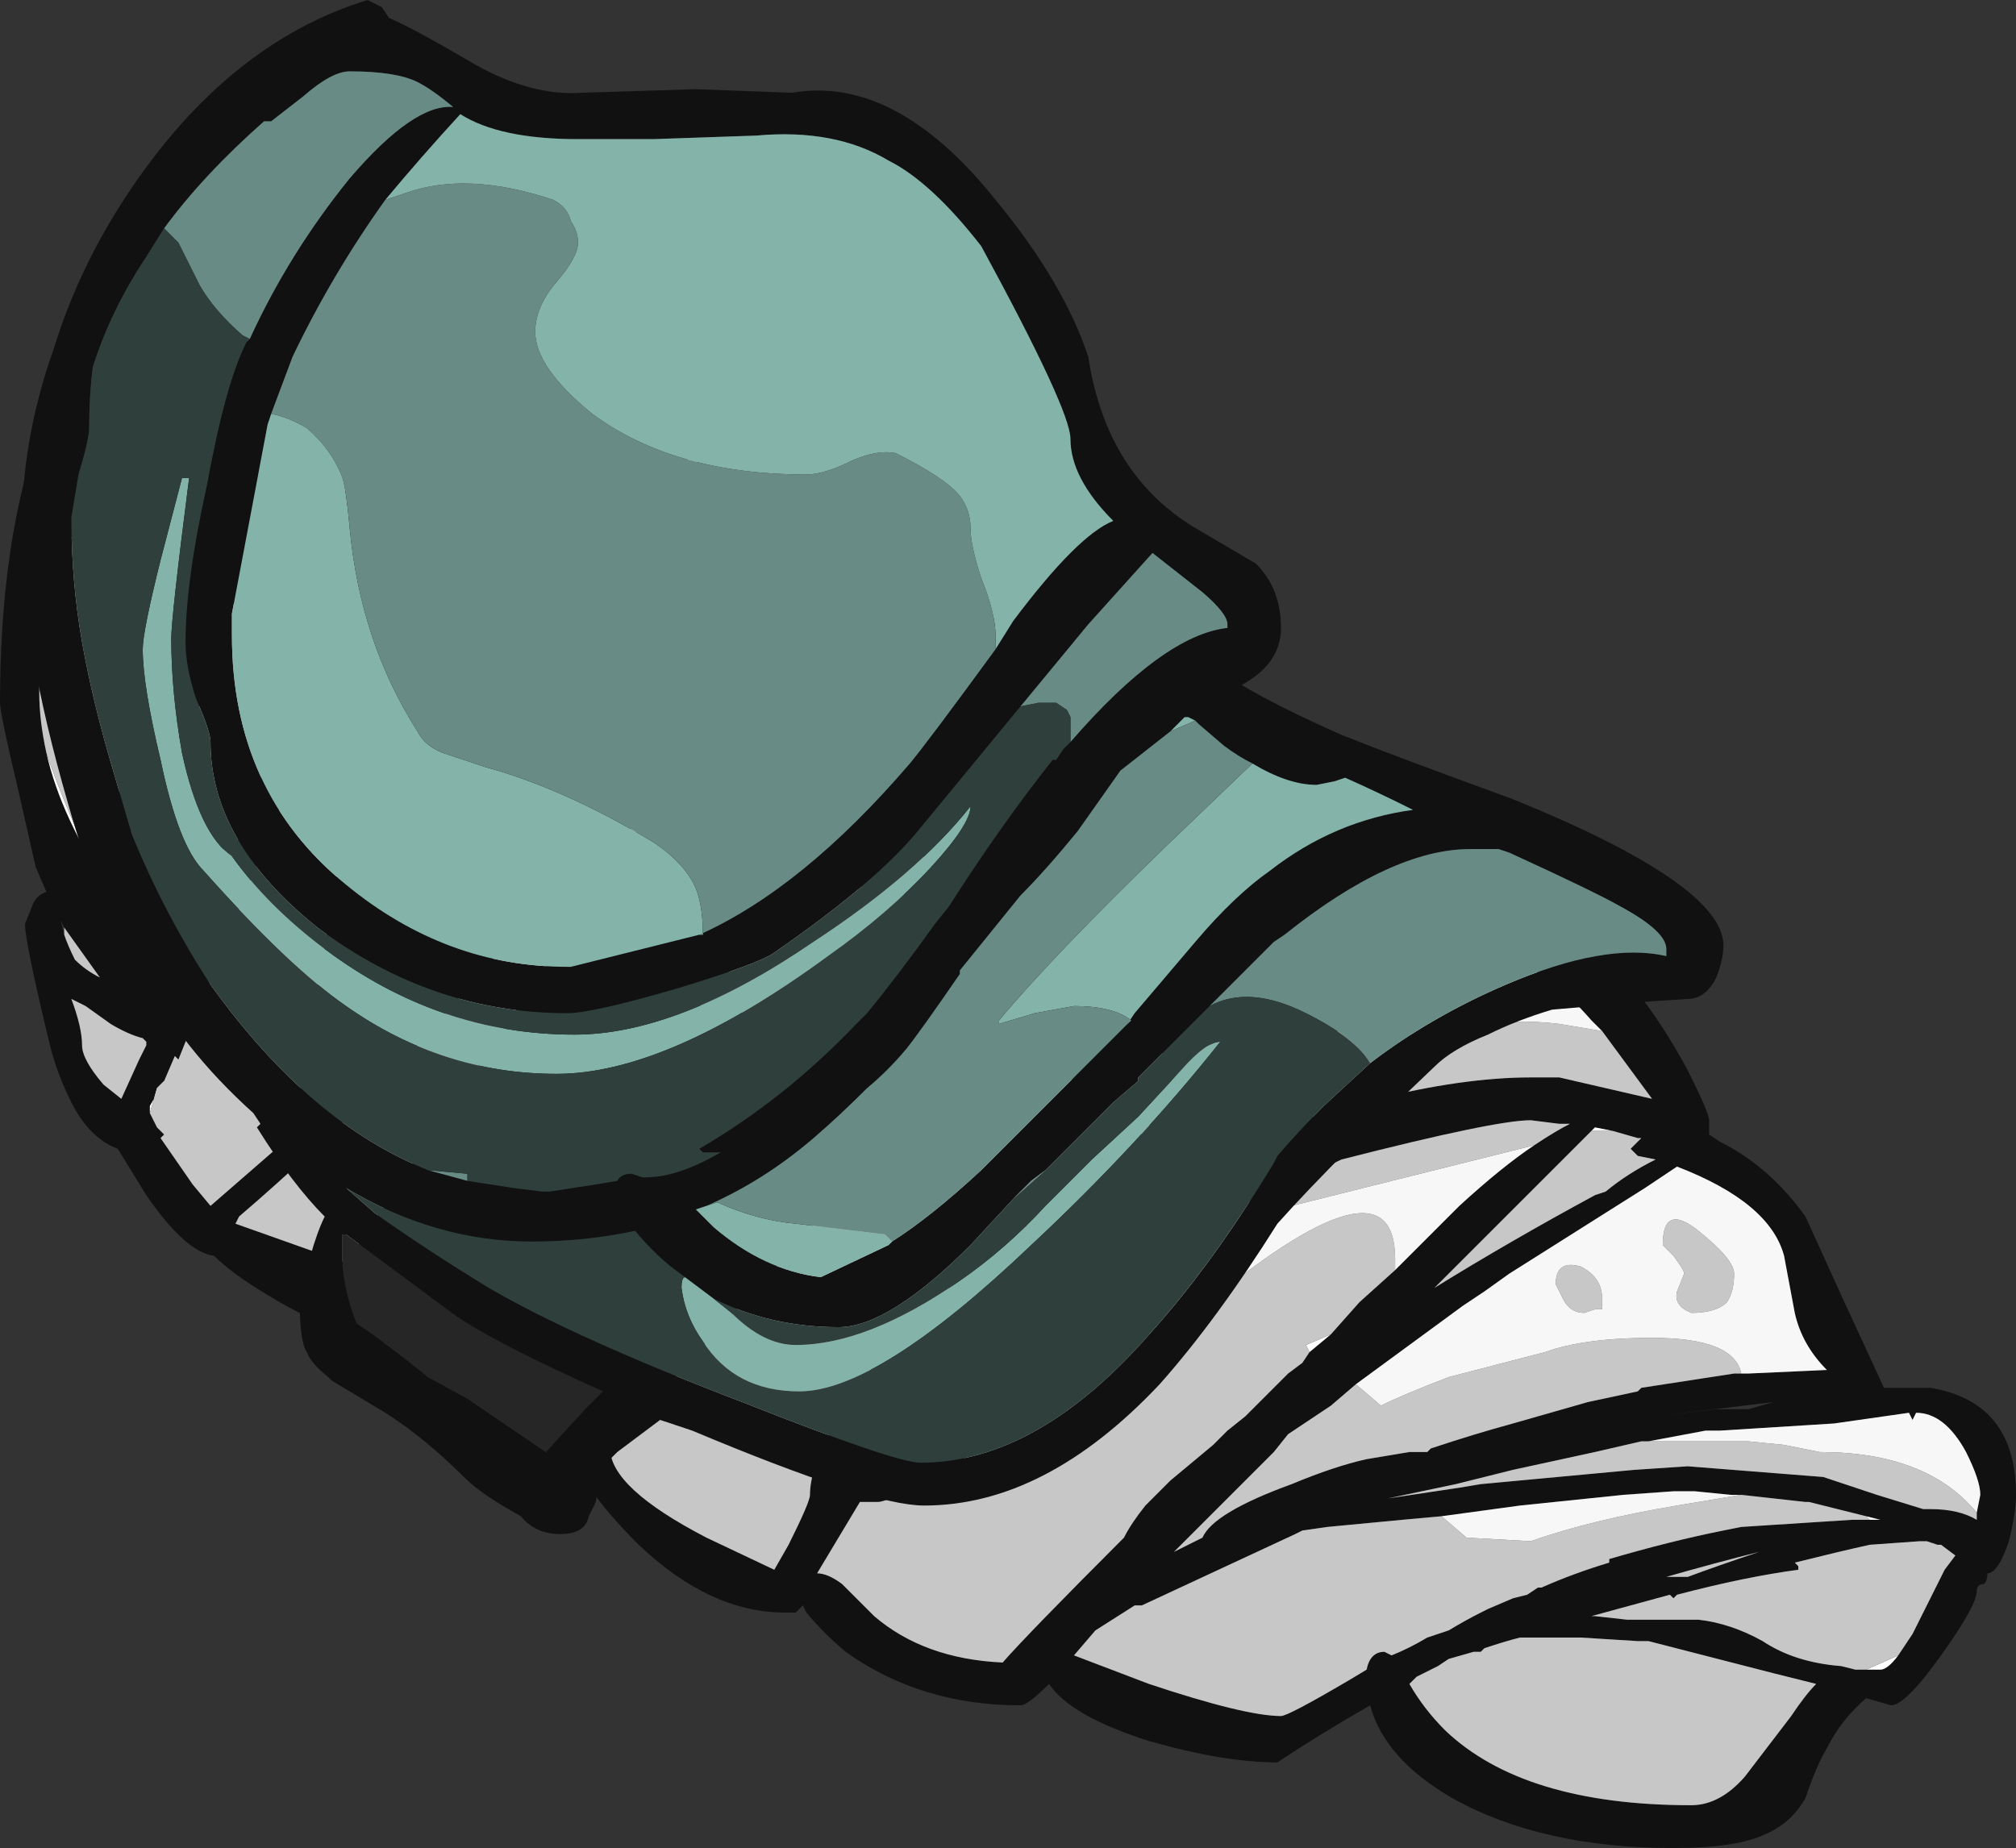 <?xml version="1.0" encoding="UTF-8" standalone="no"?>
<svg xmlns:ffdec="https://www.free-decompiler.com/flash" xmlns:xlink="http://www.w3.org/1999/xlink" ffdec:objectType="frame" height="181.3px" width="197.75px" xmlns="http://www.w3.org/2000/svg">
  <rect width="100%" height="100%" fill="#333333" stroke="none"/>
  <g transform="matrix(1.0, 0.0, 0.0, 1.0, 96.6, 103.25)">
    <use ffdec:characterId="172" height="25.9" transform="matrix(7.0, 0.0, 0.0, 7.0, -96.6, -103.25)" width="28.25" xlink:href="#shape0"/>
  </g>
  <defs>
    <g id="shape0" transform="matrix(1.0, 0.0, 0.0, 1.0, 13.8, 14.75)">
      <path d="M-0.75 -2.95 L-4.25 -0.7 -2.1 -0.35 -0.75 -2.95 M0.95 -5.95 L9.1 -0.9 Q9.5 -0.4 9.85 0.25 10.15 0.85 10.15 0.95 L10.15 1.15 10.3 1.25 Q11.0 1.6 11.5 2.3 L12.0 3.4 12.6 4.7 13.25 4.7 Q14.45 4.9 14.45 6.2 14.45 6.45 14.35 6.85 14.2 7.3 14.05 7.3 14.05 7.4 14.0 7.45 13.9 7.45 13.9 7.55 13.9 7.75 13.4 8.45 12.9 9.15 12.7 9.15 L12.35 9.05 Q12.0 9.35 11.8 9.75 11.65 10.0 11.5 10.45 11.3 10.8 10.95 10.95 10.55 11.15 9.65 11.15 7.8 11.15 6.55 10.45 5.6 9.9 5.4 9.15 4.7 9.55 4.1 9.95 3.35 9.95 2.3 9.65 1.2 9.3 0.9 8.85 0.6 9.15 0.5 9.15 -0.9 9.15 -1.95 8.4 -2.25 8.15 -2.5 7.85 L-2.55 7.75 -2.65 7.85 -2.8 7.85 Q-3.85 7.85 -4.85 6.9 -5.6 6.15 -5.7 5.75 L-8.0 4.1 Q-8.9 4.1 -10.05 3.4 -10.55 3.1 -10.8 2.85 -11.2 2.8 -11.75 2.0 L-12.15 1.35 Q-12.55 1.2 -12.8 0.7 -13.0 0.3 -13.1 -0.1 -13.45 -1.55 -13.45 -1.8 L-13.35 -2.05 Q-13.3 -2.2 -13.15 -2.25 L-13.3 -2.6 -13.55 -3.7 Q-13.8 -4.75 -13.8 -4.9 -13.8 -7.15 -13.25 -8.7 L0.95 -5.95 M2.05 -4.3 L0.8 -4.6 2.05 -4.3 M-1.0 -0.5 L4.9 -1.95 -1.0 -0.5 M3.25 -0.2 L-1.15 1.05 -5.25 5.55 Q-5.25 6.1 -3.9 6.8 L-2.95 7.25 -2.75 6.9 Q-2.45 6.3 -2.45 6.2 -2.45 5.5 -1.3 4.05 L3.25 -0.2 M8.65 -0.3 L8.5 -0.45 Q7.85 -1.2 7.15 -1.4 L2.15 1.1 2.65 1.6 Q5.75 0.35 7.65 0.35 L8.05 0.35 9.35 0.65 8.65 -0.3 M13.9 6.45 L13.95 6.2 Q13.95 6.0 13.75 5.6 13.45 5.05 13.05 5.05 L13.0 5.15 12.95 5.05 11.9 5.2 10.3 5.3 10.1 5.3 9.3 5.45 9.2 5.45 8.55 5.6 7.4 5.85 6.6 6.05 5.65 6.25 6.65 6.1 6.95 6.05 9.1 5.85 9.85 5.8 11.75 5.95 12.5 6.2 13.15 6.4 13.25 6.4 Q13.65 6.4 13.9 6.55 L13.9 6.45 M12.4 6.55 L12.55 6.55 12.35 6.5 11.55 6.3 11.5 6.3 10.6 6.2 10.45 6.2 9.95 6.15 9.65 6.15 8.95 6.2 7.5 6.35 6.4 6.5 5.85 6.55 4.8 6.65 4.45 6.7 4.35 6.75 2.2 7.75 2.1 7.75 1.55 8.1 1.25 8.45 2.3 8.85 Q3.65 9.3 4.15 9.3 4.25 9.3 5.1 8.8 L5.35 8.65 Q5.4 8.4 5.6 8.4 L5.7 8.45 Q5.95 8.35 6.2 8.2 L6.5 8.1 Q6.75 7.95 6.95 7.85 L7.05 7.8 7.4 7.65 7.6 7.6 7.75 7.5 7.8 7.5 Q8.25 7.3 8.75 7.15 L8.75 7.1 Q9.6 6.85 10.35 6.7 L10.6 6.65 12.15 6.55 12.4 6.55 M12.8 8.45 L13.0 8.15 13.45 7.25 13.6 7.05 13.4 6.9 13.35 6.9 13.2 6.85 13.1 6.85 12.4 6.9 Q11.95 7.0 11.35 7.15 L11.4 7.2 11.4 7.25 Q10.65 7.35 9.7 7.6 L9.65 7.65 9.6 7.6 8.5 7.9 8.55 7.9 9.0 7.95 10.0 7.95 Q10.45 8.0 10.9 8.25 11.35 8.55 12.0 8.6 L12.2 8.65 12.35 8.65 12.55 8.65 Q12.65 8.65 12.8 8.45 M8.5 1.1 L6.3 3.3 Q7.35 2.65 8.55 2.0 L8.7 1.95 Q9.0 1.7 9.4 1.5 L9.15 1.45 9.05 1.35 9.2 1.2 9.15 1.2 8.8 1.1 8.55 1.05 8.5 1.1 M10.5 4.5 L10.7 4.5 11.8 4.45 Q11.45 4.1 11.35 3.65 L11.2 2.85 Q11.0 2.1 9.7 1.6 L9.25 1.9 7.35 3.1 7.0 3.35 6.7 3.55 5.2 4.65 4.85 4.95 4.25 5.35 4.05 5.6 2.65 7.0 3.05 6.8 Q3.2 6.45 4.3 6.05 4.9 5.8 5.35 5.7 L5.95 5.6 6.2 5.6 6.25 5.55 Q6.85 5.35 7.4 5.2 L8.45 4.9 9.15 4.75 9.2 4.7 10.5 4.5 M7.7 1.3 Q8.0 1.1 8.2 1.0 L8.05 1.0 7.65 0.95 Q7.15 0.95 5.0 1.5 L3.15 2.35 2.2 4.0 -0.6 5.9 Q-1.35 6.3 -1.5 6.3 L-1.75 6.3 -2.35 7.3 Q-2.2 7.3 -2.0 7.45 L-1.55 7.9 Q-0.85 8.5 0.25 8.55 0.6 8.15 1.95 6.8 2.05 6.6 2.25 6.35 L2.6 6.0 3.2 5.5 3.4 5.3 3.65 5.1 4.25 4.5 4.45 4.35 4.55 4.2 4.85 3.95 5.25 3.5 5.75 3.05 6.65 2.15 Q7.25 1.6 7.7 1.3 M11.05 4.9 L9.4 5.1 10.25 5.0 10.7 5.0 11.05 4.9 M2.45 2.6 L1.9 3.6 2.45 2.6 M9.85 7.35 Q10.25 7.2 10.85 7.0 10.25 7.15 9.55 7.35 L9.85 7.35 M9.15 8.25 L8.35 8.2 7.5 8.2 Q7.3 8.25 7.0 8.35 L6.95 8.4 6.85 8.4 6.5 8.5 6.35 8.6 6.05 8.75 5.95 8.85 Q6.15 9.2 6.45 9.5 7.55 10.55 9.9 10.55 10.3 10.55 10.65 10.15 L11.3 9.3 Q11.5 9.0 11.65 8.85 L11.05 8.7 9.3 8.25 9.15 8.25 M-11.65 -9.45 L-13.15 -6.55 -13.25 -5.15 -13.25 -5.05 Q-13.25 -4.65 -13.15 -4.2 -12.95 -3.3 -12.25 -2.25 L-11.65 -9.45 M-12.9 -1.65 Q-12.85 -1.5 -12.75 -1.3 -12.6 -1.15 -12.4 -1.05 L-12.9 -1.75 -12.95 -1.85 -12.9 -1.65 M-12.65 -0.1 Q-12.65 0.1 -12.35 0.45 L-12.1 0.65 -11.85 0.1 -11.75 -0.1 -11.75 -0.15 -11.8 -0.2 Q-12.0 -0.25 -12.25 -0.4 L-12.6 -0.65 -12.8 -0.75 Q-12.65 -0.35 -12.65 -0.1 M-1.25 -6.9 L-4.3 -2.8 -1.25 -6.9 M-6.2 -4.7 L-8.5 -4.15 -6.2 -4.7 M-4.0 -8.6 L-4.25 -8.15 -4.45 -5.7 -4.3 -6.05 -4.0 -8.6 M-9.0 -7.0 L-11.05 -6.05 -11.0 -4.6 -10.85 -4.05 -10.65 -2.75 -10.55 -2.75 -9.0 -7.0 M-9.15 -5.4 L-9.2 -5.35 -9.6 -4.1 -9.75 -3.75 -11.1 -0.4 -11.3 0.1 -11.35 0.05 -11.5 0.4 -11.7 0.75 -11.7 0.85 -11.6 1.05 -11.5 1.15 -11.55 1.2 -11.1 1.85 -10.85 2.15 -9.7 1.15 -8.9 -3.55 -8.9 -3.65 -9.15 -5.4 M-6.4 -2.0 L-6.75 -1.5 Q-8.35 0.5 -10.45 2.3 L-10.5 2.4 -8.95 2.95 -4.75 -3.3 -6.4 -2.0" fill="#111111" fill-rule="evenodd" stroke="none"/>
      <path d="M12.35 6.5 L12.55 6.55 12.4 6.55 12.35 6.5 M12.35 8.65 L12.8 8.45 Q12.65 8.65 12.55 8.65 L12.35 8.65 M8.8 1.1 L8.5 1.1 8.55 1.05 8.8 1.1 M4.85 3.95 L4.55 4.2 4.5 4.1 4.85 3.95 M-13.15 -4.2 L-13.1 -4.05 Q-12.9 -3.5 -12.65 -2.95 L-12.25 -2.25 Q-12.95 -3.3 -13.15 -4.2 M-4.25 -8.15 L-4.0 -8.6 -4.25 -8.15 M-4.3 -6.05 L-4.45 -5.7 -4.3 -6.05 M-10.55 -2.75 L-10.65 -2.75 -10.55 -2.75 M-10.85 -4.05 L-11.0 -4.6 -10.85 -4.05 M-9.2 -5.35 L-9.15 -5.4 -9.2 -5.35 M-8.9 -3.65 L-8.9 -3.55 -8.9 -3.65 M-11.7 0.85 L-11.7 0.75 -11.5 0.4 -11.6 0.5 -11.7 0.85 M-9.75 -3.75 L-9.6 -4.1 -9.75 -3.75" fill="#ffffff" fill-rule="evenodd" stroke="none"/>
      <path d="M-4.25 -0.7 L-0.75 -2.95 -2.1 -0.35 -4.25 -0.7 M0.8 -4.6 L2.05 -4.3 0.8 -4.6 M4.9 -1.95 L-1.0 -0.5 4.9 -1.95 M-1.15 1.05 L3.25 -0.2 -1.3 4.05 Q-2.45 5.5 -2.45 6.2 -2.45 6.3 -2.75 6.9 L-2.95 7.25 -3.9 6.8 Q-5.25 6.1 -5.25 5.55 L-1.15 1.05 M2.15 1.1 L5.05 0.0 Q6.85 -0.55 8.05 -0.4 L8.65 -0.3 9.35 0.65 8.05 0.35 7.65 0.35 Q5.75 0.35 2.65 1.6 L2.15 1.1 M9.3 5.45 L10.7 5.45 11.2 5.5 11.7 5.6 Q13.2 5.6 13.9 6.45 L13.9 6.55 Q13.65 6.4 13.25 6.4 L13.15 6.4 12.5 6.2 11.75 5.95 9.85 5.8 9.1 5.85 6.95 6.05 6.65 6.1 5.65 6.25 6.6 6.05 7.4 5.85 8.55 5.6 9.2 5.45 9.3 5.45 M12.35 6.5 L12.4 6.55 12.15 6.55 10.6 6.65 10.35 6.7 Q9.6 6.85 8.75 7.1 L8.75 7.15 Q8.25 7.3 7.8 7.5 L7.75 7.5 7.6 7.6 7.4 7.65 7.05 7.8 6.95 7.85 Q6.75 7.95 6.5 8.1 L6.2 8.2 Q5.95 8.35 5.7 8.45 L5.6 8.4 Q5.4 8.4 5.35 8.65 L5.1 8.8 Q4.25 9.3 4.15 9.3 3.65 9.3 2.3 8.85 L1.25 8.45 1.55 8.1 2.1 7.75 2.2 7.75 4.35 6.75 4.45 6.7 4.8 6.65 5.85 6.55 6.4 6.5 6.75 6.8 7.65 6.85 Q8.5 6.55 9.7 6.35 L10.6 6.2 11.5 6.3 11.55 6.3 12.35 6.5 M12.35 8.65 L12.2 8.65 12.0 8.6 Q11.35 8.55 10.9 8.25 10.45 8.0 10.0 7.95 L9.0 7.95 8.55 7.9 8.5 7.9 9.6 7.6 9.65 7.65 9.7 7.6 Q10.65 7.35 11.4 7.25 L11.4 7.2 11.35 7.15 Q11.95 7.0 12.4 6.9 L13.1 6.85 13.2 6.85 13.35 6.9 13.4 6.9 13.6 7.05 13.45 7.25 13.0 8.15 12.8 8.45 12.35 8.65 M8.8 1.1 L9.15 1.2 9.2 1.2 9.05 1.35 9.15 1.45 9.4 1.5 Q9.0 1.7 8.7 1.95 L8.55 2.0 Q7.35 2.65 6.3 3.3 L8.5 1.1 8.8 1.1 M10.0 2.5 Q10.5 2.9 10.5 3.1 10.5 3.35 10.4 3.5 10.25 3.65 9.9 3.65 9.65 3.55 9.7 3.35 L9.8 3.1 Q9.8 3.05 9.65 2.85 L9.5 2.7 Q9.5 2.1 10.0 2.5 M5.2 4.65 L5.55 4.95 Q5.85 4.8 6.5 4.55 L7.85 4.2 Q8.4 4.0 9.35 4.0 10.5 4.0 10.6 4.5 L10.5 4.5 9.2 4.7 9.15 4.75 8.45 4.9 7.4 5.2 Q6.85 5.35 6.25 5.55 L6.2 5.6 5.95 5.6 5.35 5.7 Q4.9 5.8 4.3 6.05 3.2 6.45 3.05 6.8 L2.65 7.0 4.05 5.6 4.25 5.35 4.85 4.95 5.2 4.65 M3.15 2.35 L5.0 1.5 Q7.15 0.95 7.65 0.95 L8.05 1.0 8.2 1.0 Q8.0 1.1 7.7 1.3 L4.3 2.15 3.15 2.35 M5.75 3.05 L5.25 3.5 4.85 3.95 4.5 4.1 4.55 4.2 4.45 4.35 4.25 4.5 3.65 5.1 3.4 5.3 3.2 5.5 2.6 6.0 2.25 6.35 Q2.05 6.6 1.95 6.8 0.6 8.15 0.25 8.55 -0.85 8.5 -1.55 7.9 L-2.0 7.45 Q-2.2 7.3 -2.35 7.3 L-1.75 6.3 -1.5 6.3 Q-1.35 6.3 -0.6 5.9 L2.2 4.0 2.95 3.65 Q5.75 1.3 5.75 2.9 L5.75 3.05 M8.65 3.45 Q8.65 3.65 8.65 3.6 L8.55 3.6 8.4 3.65 Q8.2 3.65 8.1 3.45 L8.0 3.25 Q8.0 2.9 8.35 3.0 8.65 3.15 8.65 3.45 M1.9 3.6 L2.45 2.6 1.9 3.6 M9.15 8.25 L9.3 8.25 11.05 8.7 11.65 8.85 Q11.5 9.0 11.3 9.3 L10.65 10.15 Q10.3 10.55 9.9 10.55 7.55 10.55 6.45 9.5 6.15 9.2 5.95 8.85 L6.05 8.75 6.35 8.6 6.5 8.5 6.85 8.4 6.95 8.4 7.0 8.35 Q7.3 8.25 7.5 8.2 L8.35 8.2 9.15 8.25 M9.85 7.35 L9.55 7.35 Q10.25 7.15 10.85 7.0 10.25 7.2 9.85 7.35 M-13.15 -6.55 L-11.65 -9.45 -12.25 -2.25 -12.65 -2.95 Q-12.9 -3.5 -13.1 -4.05 L-13.15 -4.2 Q-13.25 -4.65 -13.25 -5.05 L-13.25 -5.15 -13.15 -6.55 M-12.9 -1.75 L-12.4 -1.05 Q-12.6 -1.15 -12.75 -1.3 -12.85 -1.5 -12.9 -1.65 L-12.9 -1.75 M-12.65 -0.1 Q-12.65 -0.35 -12.8 -0.75 L-12.6 -0.65 -12.25 -0.4 Q-12.0 -0.25 -11.8 -0.2 L-11.75 -0.15 -11.75 -0.1 -11.85 0.1 -12.1 0.65 -12.35 0.45 Q-12.65 0.1 -12.65 -0.1 M-4.3 -2.8 L-1.25 -6.9 -4.3 -2.8 M-8.5 -4.15 L-6.2 -4.7 -8.5 -4.15 M-4.25 -8.15 L-4.0 -8.6 -4.3 -6.05 -4.45 -5.7 -4.25 -8.15 M-11.05 -6.05 L-9.0 -7.0 -10.55 -2.75 -10.65 -2.75 -10.85 -4.05 -11.0 -4.6 -11.05 -6.05 M-9.2 -5.35 L-9.15 -5.4 -8.9 -3.65 -8.9 -3.55 -9.7 1.15 -10.85 2.15 -11.1 1.85 -11.55 1.2 -11.5 1.15 -11.6 1.05 -11.7 0.85 -11.6 0.5 -11.5 0.4 -11.35 0.05 -11.3 0.1 -11.1 -0.4 -9.75 -3.75 -9.6 -4.1 -9.2 -5.35 M-4.75 -3.3 L-8.95 2.95 -10.5 2.4 -10.45 2.3 Q-8.35 0.5 -6.75 -1.5 L-6.4 -2.0 -4.75 -3.3" fill="#c7c7c7" fill-rule="evenodd" stroke="none"/>
      <path d="M-4.25 -0.7 L-0.75 -2.95 -4.25 -0.7 M0.8 -4.6 L2.05 -4.3 0.8 -4.6 M-1.0 -0.5 L4.9 -1.95 -1.0 -0.5 M-1.15 1.05 L3.25 -0.2 -1.15 1.05 M2.15 1.1 L7.15 -1.4 Q7.85 -1.2 8.5 -0.45 L8.65 -0.3 8.05 -0.4 Q6.85 -0.55 5.05 0.0 L2.15 1.1 M9.3 5.45 L10.1 5.3 10.3 5.3 11.9 5.2 12.95 5.05 13.0 5.15 13.05 5.05 Q13.45 5.05 13.75 5.6 13.95 6.0 13.95 6.2 L13.9 6.45 Q13.2 5.6 11.7 5.6 L11.2 5.5 10.7 5.45 9.3 5.45 M6.4 6.5 L7.5 6.35 8.95 6.2 9.65 6.15 9.95 6.15 10.45 6.2 10.6 6.2 9.7 6.35 Q8.5 6.55 7.65 6.85 L6.75 6.8 6.4 6.5 M10.0 2.5 Q9.5 2.1 9.5 2.7 L9.65 2.85 Q9.8 3.05 9.8 3.1 L9.7 3.35 Q9.65 3.55 9.9 3.65 10.25 3.65 10.4 3.5 10.5 3.35 10.5 3.1 10.5 2.9 10.0 2.5 M5.2 4.65 L6.7 3.55 7.0 3.35 7.35 3.1 9.25 1.9 9.7 1.6 Q11.0 2.1 11.2 2.85 L11.35 3.65 Q11.45 4.1 11.8 4.45 L10.7 4.5 10.5 4.5 10.6 4.5 Q10.5 4.0 9.35 4.0 8.4 4.0 7.85 4.2 L6.5 4.55 Q5.85 4.8 5.55 4.95 L5.2 4.65 M3.15 2.35 L4.3 2.15 7.7 1.3 Q7.25 1.6 6.65 2.15 L5.75 3.05 5.75 2.9 Q5.75 1.3 2.95 3.65 L2.2 4.0 3.15 2.35 M8.65 3.45 Q8.65 3.15 8.35 3.0 8.0 2.9 8.0 3.25 L8.1 3.45 Q8.2 3.65 8.4 3.65 L8.55 3.6 8.65 3.6 Q8.65 3.65 8.65 3.45 M1.9 3.6 L2.45 2.6 1.9 3.6 M-11.65 -9.45 L-13.15 -6.55 -11.65 -9.45 M-4.3 -2.8 L-1.25 -6.9 -4.3 -2.8 M-8.5 -4.15 L-6.2 -4.7 -8.5 -4.15 M-11.05 -6.05 L-9.0 -7.0 -11.05 -6.05 M-4.75 -3.3 L-6.4 -2.0 -4.75 -3.3" fill="#f7f7f7" fill-rule="evenodd" stroke="none"/>
      <path d="M1.45 -9.75 Q1.7 -8.1 2.95 -7.35 L3.8 -6.85 Q4.15 -6.5 4.15 -5.95 4.15 -5.45 3.6 -5.15 4.1 -4.85 5.0 -4.45 5.75 -4.15 7.4 -3.55 10.35 -2.35 10.35 -1.5 10.35 -1.3 10.25 -1.05 10.1 -0.75 9.85 -0.75 L9.1 -0.7 7.95 -0.6 Q7.45 -0.45 7.05 -0.25 6.55 -0.05 6.3 0.2 L5.15 1.3 Q4.5 1.95 4.1 2.4 3.25 3.75 2.45 4.65 0.85 6.35 -0.85 6.35 -1.6 6.35 -4.1 5.3 L-4.55 5.15 -5.15 5.6 -5.3 5.75 Q-5.4 5.9 -5.45 6.3 L-5.55 6.5 Q-5.6 6.75 -5.95 6.75 -6.3 6.75 -6.5 6.5 -7.05 6.2 -7.3 5.95 -7.85 5.4 -8.4 5.05 L-9.15 4.6 -9.2 4.55 Q-9.45 4.35 -9.5 4.2 -9.6 4.05 -9.6 3.5 -9.6 3.25 -9.45 2.85 -9.35 2.5 -9.25 2.3 -9.7 1.85 -10.2 1.05 L-10.15 1.0 -10.25 0.85 Q-11.25 -0.05 -11.8 -1.1 -12.4 -1.9 -12.85 -3.5 -13.5 -5.75 -13.5 -7.25 -13.5 -8.6 -13.05 -9.85 -12.7 -11.0 -12.0 -12.05 -10.6 -14.15 -8.65 -14.75 L-8.45 -14.65 -8.35 -14.5 Q-8.0 -14.35 -7.15 -13.85 -6.35 -13.4 -5.65 -13.45 L-4.05 -13.5 -2.7 -13.45 Q-1.25 -13.7 0.15 -11.95 1.1 -10.8 1.45 -9.75 M0.15 -5.65 L0.4 -6.05 Q1.3 -7.25 1.8 -7.45 1.2 -8.05 1.2 -8.6 1.2 -9.0 -0.05 -11.3 -0.75 -12.2 -1.35 -12.5 -2.1 -12.95 -3.2 -12.85 L-4.65 -12.8 -5.7 -12.8 Q-6.8 -12.8 -7.35 -13.15 -7.9 -12.55 -8.4 -11.95 -9.15 -10.9 -9.7 -9.75 L-10.0 -8.95 -10.05 -8.8 -10.55 -6.15 -10.55 -5.85 Q-10.55 -3.65 -8.95 -2.35 -7.55 -1.2 -5.85 -1.2 L-5.8 -1.2 -4.0 -1.65 Q-2.55 -2.3 -1.05 -4.05 -0.8 -4.35 0.15 -5.65 M1.2 -4.35 Q2.5 -5.85 3.4 -5.95 L3.4 -6.0 Q3.4 -6.15 3.05 -6.45 L2.35 -7.0 1.45 -6.0 0.5 -4.85 -0.9 -3.15 Q-1.5 -2.4 -2.95 -1.4 -3.15 -1.25 -4.3 -0.9 -5.5 -0.55 -5.85 -0.55 -7.75 -0.55 -9.35 -1.75 -10.85 -2.95 -10.85 -4.35 -10.85 -4.5 -11.05 -4.95 -11.2 -5.4 -11.2 -5.75 -11.2 -6.6 -10.9 -7.95 -10.65 -9.35 -10.35 -9.95 L-10.3 -10.0 Q-9.75 -11.2 -8.9 -12.25 -8.0 -13.3 -7.45 -13.25 -7.75 -13.5 -7.95 -13.6 -8.25 -13.75 -8.9 -13.75 -9.15 -13.75 -9.55 -13.4 L-10.0 -13.05 -10.1 -13.05 Q-10.95 -12.3 -11.5 -11.55 L-11.75 -11.15 Q-12.25 -10.4 -12.5 -9.6 -12.55 -9.2 -12.55 -8.75 -12.55 -8.6 -12.7 -8.1 L-12.8 -7.5 Q-12.8 -6.6 -12.65 -5.75 -12.5 -4.9 -12.2 -3.9 L-11.95 -3.05 Q-11.5 -1.95 -10.85 -0.95 -9.45 1.0 -7.8 1.65 L-7.25 1.8 -6.6 1.9 -6.2 1.95 -6.1 1.95 -5.45 1.85 -5.15 1.8 Q-5.1 1.7 -4.95 1.7 L-4.8 1.75 -4.75 1.75 Q-4.3 1.75 -3.7 1.4 L-3.95 1.4 -4.0 1.35 Q-2.8 0.65 -1.8 -0.4 L-1.65 -0.55 Q-1.2 -1.1 -0.7 -1.8 L-0.5 -2.05 Q0.2 -3.15 0.95 -4.1 L1.0 -4.1 1.1 -4.25 1.2 -4.35 M3.75 -4.05 Q3.55 -4.15 3.35 -4.3 L3.0 -4.6 2.95 -4.65 2.85 -4.7 2.8 -4.7 2.6 -4.5 1.9 -3.95 1.3 -3.1 Q0.85 -2.55 0.5 -2.2 L-0.35 -1.15 -0.35 -1.1 Q-0.9 -0.3 -1.1 -0.05 -1.35 0.25 -1.65 0.5 -2.05 0.9 -2.4 1.2 -3.1 1.8 -3.9 2.15 L-4.05 2.2 -3.8 2.45 Q-3.1 3.05 -2.3 3.15 L-1.35 2.7 -1.3 2.65 Q-0.75 2.3 -0.05 1.65 L2.0 -0.4 2.1 -0.55 2.95 -1.55 Q3.5 -2.2 4.0 -2.55 4.9 -3.25 6.0 -3.4 5.5 -3.65 5.05 -3.85 L4.9 -3.8 4.65 -3.75 Q4.25 -3.75 3.75 -4.05 M5.4 0.15 Q6.25 -0.5 7.3 -0.95 8.7 -1.55 9.55 -1.35 L9.55 -1.45 Q9.55 -1.7 8.9 -2.05 8.55 -2.25 7.35 -2.8 L7.2 -2.85 6.8 -2.85 Q5.7 -2.85 4.2 -1.65 L4.05 -1.55 3.15 -0.65 2.15 0.35 2.15 0.4 1.8 0.7 0.85 1.65 0.65 1.8 0.4 2.05 -0.2 2.7 Q-1.35 3.85 -2.05 3.85 -3.0 3.85 -3.8 3.45 -4.0 3.3 -4.2 3.15 L-4.4 3.0 Q-4.65 2.8 -4.9 2.5 -5.6 2.65 -6.35 2.65 -7.7 2.65 -8.95 1.9 L-8.55 2.25 Q-7.85 2.75 -6.95 3.3 -5.75 4.0 -3.4 4.9 -1.25 5.75 -0.9 5.75 0.75 5.75 2.35 3.9 3.2 2.95 4.05 1.55 L4.1 1.45 Q4.4 1.1 4.75 0.75 L5.4 0.15 M-5.35 4.75 Q-6.8 4.1 -7.4 3.7 L-8.95 2.55 -9.0 2.55 -9.0 3.0 Q-8.95 3.45 -8.8 3.8 -8.35 4.1 -7.8 4.55 L-7.25 4.85 -6.15 5.6 -5.6 5.0 -5.35 4.75" fill="#111111" fill-rule="evenodd" stroke="none"/>
      <path d="M-8.4 -11.95 Q-7.9 -12.55 -7.35 -13.15 -6.8 -12.8 -5.7 -12.8 L-4.65 -12.8 -3.2 -12.85 Q-2.1 -12.95 -1.35 -12.5 -0.75 -12.2 -0.05 -11.3 1.2 -9.0 1.2 -8.6 1.2 -8.05 1.8 -7.45 1.3 -7.25 0.4 -6.05 L0.15 -5.65 0.15 -5.85 Q0.15 -6.15 -0.05 -6.65 -0.2 -7.1 -0.2 -7.35 -0.2 -7.6 -0.35 -7.8 -0.55 -8.05 -1.25 -8.4 -1.5 -8.45 -1.85 -8.3 -2.25 -8.1 -2.5 -8.1 -4.35 -8.1 -5.5 -8.95 -6.3 -9.6 -6.3 -10.1 -6.3 -10.45 -6.0 -10.8 -5.7 -11.15 -5.7 -11.35 -5.7 -11.5 -5.8 -11.65 -5.85 -11.85 -6.05 -11.95 -7.25 -12.35 -8.1 -12.05 L-8.4 -11.95 M-4.0 -1.65 L-5.8 -1.2 -5.85 -1.2 Q-7.55 -1.2 -8.95 -2.35 -10.55 -3.65 -10.55 -5.85 L-10.55 -6.15 -10.05 -8.8 -10.0 -8.95 Q-9.75 -8.9 -9.5 -8.75 -9.15 -8.45 -9.0 -8.05 -8.95 -7.9 -8.9 -7.35 -8.75 -5.75 -7.95 -4.5 -7.85 -4.3 -7.6 -4.2 L-7.0 -4.0 Q-5.9 -3.7 -4.65 -2.95 -4.2 -2.65 -4.05 -2.3 -3.95 -2.05 -3.95 -1.65 L-4.0 -1.65 M2.95 -4.65 L2.6 -4.5 2.8 -4.7 2.85 -4.7 2.95 -4.65 M-3.9 2.15 L-3.75 2.1 Q-3.2 2.35 -2.65 2.4 L-1.4 2.55 -1.3 2.65 -1.35 2.7 -2.3 3.15 Q-3.1 3.05 -3.8 2.45 L-4.05 2.2 -3.9 2.15 M2.0 -0.4 L2.05 -0.45 Q1.8 -0.65 1.25 -0.65 L0.7 -0.55 0.2 -0.4 0.2 -0.45 Q0.95 -1.35 2.55 -2.9 L3.75 -4.05 Q4.25 -3.75 4.65 -3.75 L4.9 -3.8 5.05 -3.85 Q5.5 -3.65 6.0 -3.4 4.9 -3.25 4.0 -2.55 3.5 -2.2 2.95 -1.55 L2.1 -0.55 2.0 -0.4 M-4.2 3.15 Q-4.0 3.3 -3.8 3.45 L-3.55 3.65 Q-3.1 4.1 -2.65 4.1 -1.65 4.1 -0.35 3.2 0.3 2.75 0.85 2.15 L1.5 1.5 2.15 0.9 2.75 0.25 Q3.1 -0.15 3.3 -0.15 2.15 1.3 0.65 2.7 -1.5 4.75 -2.6 4.75 -3.5 4.75 -3.95 4.05 -4.2 3.7 -4.25 3.3 -4.25 3.15 -4.2 3.15 M-11.15 -8.05 Q-11.4 -6.1 -11.4 -5.8 -11.4 -5.05 -11.25 -4.2 -11.0 -3.05 -10.55 -2.75 -10.05 -2.05 -9.25 -1.45 -7.65 -0.25 -5.75 -0.25 -4.3 -0.25 -2.4 -1.55 -0.95 -2.5 -0.2 -3.45 -0.2 -3.2 -0.75 -2.6 -1.35 -1.95 -2.2 -1.35 -4.45 0.3 -6.0 0.3 -7.6 0.3 -8.95 -0.65 -9.75 -1.2 -10.95 -2.55 -11.3 -2.9 -11.55 -4.1 -11.8 -5.15 -11.8 -5.65 -11.8 -5.9 -11.55 -6.9 L-11.25 -8.05 -11.15 -8.05" fill="#84b3a9" fill-rule="evenodd" stroke="none"/>
      <path d="M-8.4 -11.95 L-8.1 -12.05 Q-7.25 -12.35 -6.05 -11.95 -5.85 -11.85 -5.8 -11.65 -5.7 -11.5 -5.7 -11.35 -5.7 -11.15 -6.0 -10.8 -6.3 -10.45 -6.3 -10.1 -6.3 -9.6 -5.5 -8.95 -4.35 -8.1 -2.5 -8.1 -2.25 -8.1 -1.85 -8.3 -1.5 -8.45 -1.25 -8.4 -0.55 -8.05 -0.35 -7.8 -0.2 -7.6 -0.2 -7.35 -0.2 -7.1 -0.05 -6.65 0.15 -6.15 0.15 -5.85 L0.15 -5.65 Q-0.8 -4.35 -1.05 -4.05 -2.55 -2.3 -4.0 -1.65 L-3.95 -1.65 Q-3.95 -2.05 -4.05 -2.3 -4.2 -2.65 -4.65 -2.95 -5.9 -3.7 -7.0 -4.0 L-7.6 -4.2 Q-7.85 -4.3 -7.95 -4.5 -8.75 -5.75 -8.9 -7.35 -8.95 -7.9 -9.0 -8.05 -9.15 -8.45 -9.5 -8.75 -9.75 -8.9 -10.0 -8.95 L-9.7 -9.75 Q-9.15 -10.9 -8.4 -11.95 M0.5 -4.85 L1.45 -6.0 2.35 -7.0 3.05 -6.45 Q3.4 -6.15 3.4 -6.0 L3.4 -5.95 Q2.5 -5.85 1.2 -4.35 L1.2 -4.7 1.15 -4.8 1.0 -4.9 0.75 -4.9 0.5 -4.85 M-7.25 1.8 L-7.8 1.65 -7.25 1.7 -7.25 1.8 M-11.5 -11.55 Q-10.95 -12.3 -10.1 -13.05 L-10.0 -13.05 -9.55 -13.4 Q-9.15 -13.75 -8.9 -13.75 -8.25 -13.75 -7.95 -13.6 -7.75 -13.5 -7.45 -13.25 -8.0 -13.3 -8.9 -12.25 -9.75 -11.2 -10.3 -10.0 L-10.4 -10.05 Q-10.8 -10.4 -11.0 -10.75 L-11.3 -11.35 -11.5 -11.55 M2.95 -4.65 L3.0 -4.6 3.35 -4.3 Q3.55 -4.15 3.75 -4.05 L2.55 -2.9 Q0.95 -1.35 0.2 -0.45 L0.2 -0.4 0.7 -0.55 1.25 -0.65 Q1.8 -0.65 2.05 -0.45 L2.0 -0.4 -0.05 1.65 Q-0.75 2.3 -1.3 2.65 L-1.4 2.55 -2.65 2.4 Q-3.2 2.35 -3.75 2.1 L-3.9 2.15 Q-3.1 1.8 -2.4 1.2 -2.05 0.9 -1.65 0.5 -1.35 0.25 -1.1 -0.05 -0.9 -0.3 -0.35 -1.1 L-0.35 -1.15 0.5 -2.2 Q0.85 -2.55 1.3 -3.1 L1.9 -3.95 2.6 -4.5 2.95 -4.65 M3.15 -0.65 L4.05 -1.55 4.2 -1.65 Q5.7 -2.85 6.8 -2.85 L7.2 -2.85 7.35 -2.8 Q8.55 -2.25 8.9 -2.05 9.55 -1.7 9.55 -1.45 L9.55 -1.35 Q8.7 -1.55 7.3 -0.95 6.25 -0.5 5.4 0.15 5.2 -0.2 4.5 -0.55 3.7 -0.95 3.15 -0.65 M0.4 2.05 L0.65 1.8 0.85 1.65 0.4 2.05" fill="#688c85" fill-rule="evenodd" stroke="none"/>
      <path d="M0.5 -4.85 L0.75 -4.9 1.0 -4.9 1.15 -4.8 1.2 -4.7 1.2 -4.35 1.1 -4.25 1.0 -4.1 0.95 -4.1 Q0.2 -3.15 -0.5 -2.05 L-0.7 -1.8 Q-1.2 -1.1 -1.65 -0.55 L-1.8 -0.4 Q-2.8 0.65 -4.0 1.35 L-3.95 1.4 -3.7 1.4 Q-4.3 1.75 -4.75 1.75 L-4.8 1.75 -4.95 1.7 Q-5.1 1.7 -5.15 1.8 L-5.45 1.85 -6.1 1.95 -6.2 1.95 -6.6 1.9 -7.25 1.8 -7.25 1.7 -7.8 1.65 Q-9.45 1.0 -10.85 -0.95 -11.5 -1.95 -11.95 -3.05 L-12.2 -3.9 Q-12.5 -4.9 -12.65 -5.75 -12.8 -6.6 -12.8 -7.5 L-12.7 -8.1 Q-12.55 -8.6 -12.55 -8.75 -12.55 -9.2 -12.5 -9.6 -12.25 -10.4 -11.75 -11.15 L-11.5 -11.55 -11.3 -11.35 -11.0 -10.75 Q-10.8 -10.4 -10.4 -10.05 L-10.3 -10.0 -10.35 -9.95 Q-10.65 -9.35 -10.9 -7.95 -11.2 -6.6 -11.2 -5.75 -11.2 -5.4 -11.05 -4.95 -10.85 -4.5 -10.85 -4.35 -10.85 -2.95 -9.35 -1.75 -7.75 -0.55 -5.85 -0.55 -5.5 -0.55 -4.3 -0.9 -3.15 -1.25 -2.95 -1.4 -1.5 -2.4 -0.9 -3.15 L0.5 -4.85 M3.15 -0.65 Q3.7 -0.95 4.5 -0.55 5.2 -0.2 5.4 0.15 L4.75 0.75 Q4.4 1.1 4.1 1.45 L4.05 1.55 Q3.2 2.95 2.35 3.9 0.75 5.75 -0.9 5.75 -1.25 5.75 -3.4 4.9 -5.75 4.0 -6.95 3.3 -7.85 2.75 -8.55 2.25 L-8.95 1.9 Q-7.7 2.65 -6.35 2.65 -5.6 2.65 -4.9 2.5 -4.65 2.8 -4.4 3.0 L-4.2 3.15 Q-4.25 3.15 -4.25 3.3 -4.2 3.7 -3.95 4.05 -3.5 4.75 -2.6 4.75 -1.5 4.75 0.65 2.7 2.15 1.3 3.3 -0.15 3.1 -0.15 2.75 0.25 L2.15 0.9 1.5 1.5 0.85 2.15 Q0.3 2.75 -0.35 3.2 -1.65 4.1 -2.65 4.1 -3.1 4.1 -3.55 3.65 L-3.8 3.45 Q-3.0 3.85 -2.05 3.85 -1.35 3.85 -0.2 2.7 L0.4 2.05 0.85 1.65 1.8 0.7 2.15 0.4 2.15 0.35 3.15 -0.65 M-11.15 -8.05 L-11.25 -8.05 -11.55 -6.9 Q-11.8 -5.9 -11.8 -5.65 -11.8 -5.15 -11.55 -4.1 -11.3 -2.9 -10.95 -2.55 -9.75 -1.2 -8.95 -0.65 -7.6 0.3 -6.0 0.3 -4.45 0.3 -2.2 -1.35 -1.35 -1.95 -0.75 -2.6 -0.2 -3.2 -0.2 -3.45 -0.95 -2.5 -2.4 -1.55 -4.3 -0.25 -5.75 -0.25 -7.65 -0.25 -9.25 -1.45 -10.05 -2.05 -10.55 -2.75 -11.0 -3.05 -11.25 -4.2 -11.4 -5.05 -11.4 -5.8 -11.4 -6.1 -11.15 -8.05" fill="#2f403c" fill-rule="evenodd" stroke="none"/>
      <path d="M-5.35 4.75 L-5.6 5.0 -6.15 5.6 -7.25 4.85 -7.8 4.55 Q-8.35 4.1 -8.8 3.8 -8.95 3.45 -9.0 3.0 L-9.0 2.55 -8.95 2.55 -7.4 3.7 Q-6.8 4.1 -5.35 4.75" fill="#262626" fill-rule="evenodd" stroke="none"/>
    </g>
  </defs>
</svg>
